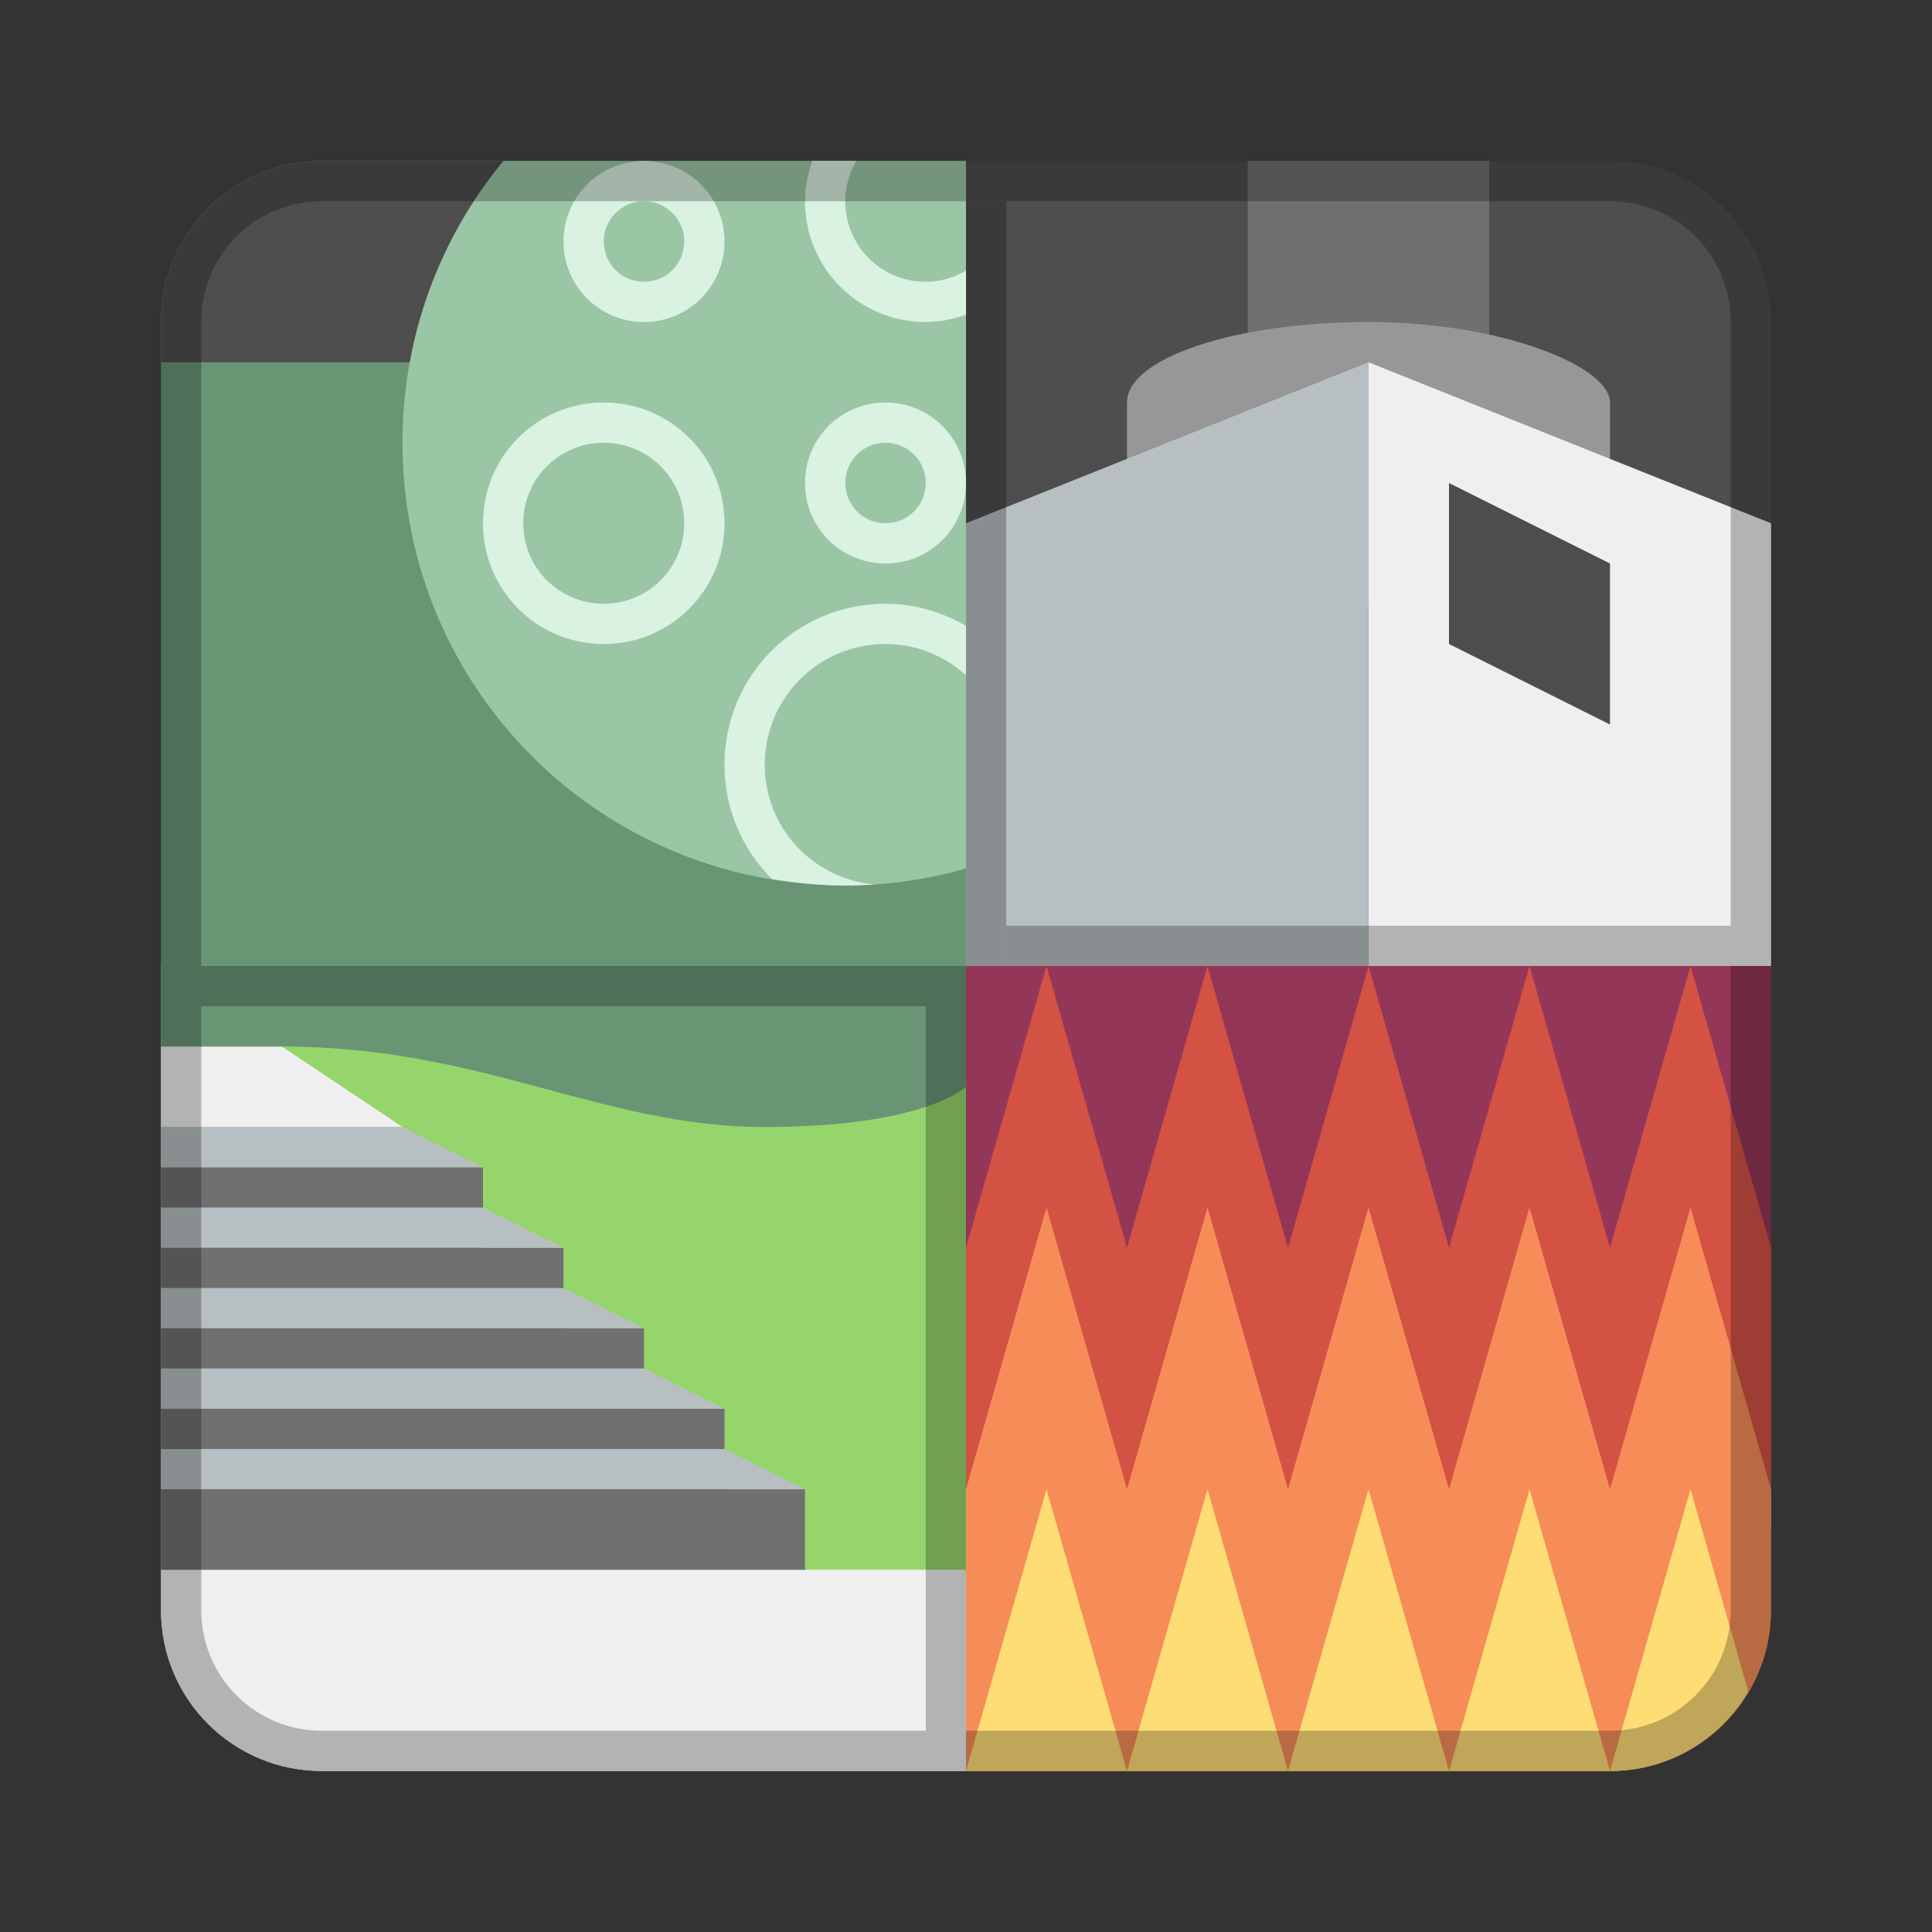 <?xml version="1.0" encoding="UTF-8" standalone="no"?>
<!-- Created with Inkscape (http://www.inkscape.org/) -->

<svg
   xmlns:dc="http://purl.org/dc/elements/1.1/"
   xmlns:cc="http://creativecommons.org/ns#"
   xmlns:rdf="http://www.w3.org/1999/02/22-rdf-syntax-ns#"
   xmlns:svg="http://www.w3.org/2000/svg"
   xmlns="http://www.w3.org/2000/svg"
   xmlns:sodipodi="http://sodipodi.sourceforge.net/DTD/sodipodi-0.dtd"
   xmlns:inkscape="http://www.inkscape.org/namespaces/inkscape"
   width="48px"
   height="48px"
   viewBox="0 0 48 48"
   version="1.1"
   id="SVGRoot"
   inkscape:version="0.92.4 (5da689c313, 2019-01-14)"
   sodipodi:docname="trauma-game.svg">
  <rect x="0" y="0" width="48" height="48" fill="#333333" stroke="none"/>
  <defs
     id="defs815" />
  <sodipodi:namedview
     id="base"
     pagecolor="#ffffff"
     bordercolor="#666666"
     borderopacity="1.0"
     inkscape:pageopacity="0.0"
     inkscape:pageshadow="2"
     inkscape:zoom="16.082807"
     inkscape:cx="19.712622"
     inkscape:cy="27.21214"
     inkscape:document-units="px"
     inkscape:current-layer="layer1"
     showgrid="true"
     inkscape:window-width="1920"
     inkscape:window-height="1017"
     inkscape:window-x="-8"
     inkscape:window-y="-8"
     inkscape:window-maximized="1"
     inkscape:grid-bbox="true"
     inkscape:snap-global="true">
    <inkscape:grid
       type="xygrid"
       id="grid1371" />
  </sodipodi:namedview>
  <g
     inkscape:label="Layer 1"
     inkscape:groupmode="layer"
     id="layer1">
    <path
       inkscape:connector-curvature="0"
       style="opacity:1;vector-effect:none;fill:#96d56b;fill-opacity:1;fill-rule:evenodd;stroke:none;stroke-width:2;stroke-linecap:round;stroke-linejoin:round;stroke-miterlimit:4;stroke-dasharray:none;stroke-opacity:1;paint-order:stroke fill markers"
       d="M 24,44 V 24 H 4 v 16 c 0,2.216 1.784,4 4,4 z"
       id="rect818-5-8" />
    <path
       inkscape:connector-curvature="0"
       style="opacity:1;vector-effect:none;fill:#699575;fill-opacity:1;fill-rule:evenodd;stroke:none;stroke-width:2;stroke-linecap:round;stroke-linejoin:round;stroke-miterlimit:4;stroke-dasharray:none;stroke-opacity:1;paint-order:stroke fill markers"
       d="M 24,4 V 24 H 4 V 8 C 4,5.784 5.784,4 8,4 Z"
       id="rect818-3" />
    <path
       inkscape:connector-curvature="0"
       style="opacity:1;vector-effect:none;fill:#943657;fill-opacity:1;fill-rule:evenodd;stroke:none;stroke-width:2;stroke-linecap:round;stroke-linejoin:round;stroke-miterlimit:4;stroke-dasharray:none;stroke-opacity:1;paint-order:stroke fill markers"
       d="M 24,44 V 24 h 20 v 16 c 0,2.216 -1.784,4 -4,4 z"
       id="rect818-5" />
    <path
       style="opacity:1;vector-effect:none;fill:#4e4e4e;fill-opacity:1;fill-rule:evenodd;stroke:none;stroke-width:2;stroke-linecap:round;stroke-linejoin:round;stroke-miterlimit:4;stroke-dasharray:none;stroke-opacity:1;paint-order:stroke fill markers"
       d="M 24 4 L 24 24 L 44 24 L 44 8 C 44 5.784 42.216 4 40 4 L 24 4 z "
       id="rect818" />
    <rect
       style="opacity:1;vector-effect:none;fill:#707070;fill-opacity:1;fill-rule:evenodd;stroke:none;stroke-width:2;stroke-linecap:round;stroke-linejoin:round;stroke-miterlimit:4;stroke-dasharray:none;stroke-opacity:1;paint-order:stroke fill markers"
       id="rect913"
       width="6"
       height="7"
       x="31"
       y="4" />
    <path
       inkscape:connector-curvature="0"
       style="fill:#d35244;stroke:none;stroke-width:1px;stroke-linecap:butt;stroke-linejoin:miter;stroke-opacity:1"
       d="m 26,24 -2,7 v 7 h 20 v -7 l -2,-7 -2,7 -2,-7 -2,7 -2,-7 -2,7 -2,-7 -2,7 z"
       id="path869-1-2" />
    <path
       style="fill:#f68d59;stroke:none;stroke-width:1px;stroke-linecap:butt;stroke-linejoin:miter;stroke-opacity:1"
       d="M 26 30 L 24 37 L 24 44 L 40 44 C 42.216 44 44 42.216 44 40 L 44 37 L 42 30 L 40 37 L 38 30 L 36 37 L 34 30 L 32 37 L 30 30 L 28 37 L 26 30 z "
       id="path869-1" />
    <path
       style="fill:#ffdd75;stroke:none;stroke-width:1px;stroke-linecap:butt;stroke-linejoin:miter;stroke-opacity:1"
       d="M 26 37 L 24 44 L 28 44 L 26 37 z M 28 44 L 32 44 L 30 37 L 28 44 z M 32 44 L 36 44 L 34 37 L 32 44 z M 36 44 L 40 44 L 38 37 L 36 44 z M 40 44 C 41.473 44 42.741 43.204 43.436 42.025 L 42 37 L 40 44 z "
       id="path869" />
    <rect
       style="opacity:1;vector-effect:none;fill:#979797;fill-opacity:1;fill-rule:evenodd;stroke:none;stroke-width:2;stroke-linecap:round;stroke-linejoin:round;stroke-miterlimit:4;stroke-dasharray:none;stroke-opacity:1;paint-order:stroke fill markers"
       id="rect911"
       width="12"
       height="7"
       x="28"
       y="8"
       ry="2"
       rx="6" />
    <path
       style="fill:#efefef;stroke:none;stroke-width:1px;stroke-linecap:butt;stroke-linejoin:miter;stroke-opacity:1"
       d="m 34,9 10,4 V 24 H 34 Z"
       id="path909"
       inkscape:connector-curvature="0" />
    <path
       style="opacity:1;vector-effect:none;fill:#efefef;fill-opacity:1;fill-rule:evenodd;stroke:none;stroke-width:2;stroke-linecap:round;stroke-linejoin:round;stroke-miterlimit:4;stroke-dasharray:none;stroke-opacity:1;paint-order:stroke fill markers"
       d="M 4 39 L 4 40 C 4 42.216 5.784 44 8 44 L 24 44 L 24 39 L 4 39 z "
       id="rect917" />
    <path
       style="fill:#707070;stroke:none;stroke-width:1px;stroke-linecap:butt;stroke-linejoin:miter;stroke-opacity:1"
       d="M 20,39 V 37 H 18 V 35 H 16 V 33 H 14 V 31 H 12 V 29 H 4 v 10 z"
       id="path919"
       inkscape:connector-curvature="0" />
    <path
       style="fill:#efefef;stroke:none;stroke-width:1px;stroke-linecap:butt;stroke-linejoin:miter;stroke-opacity:1"
       d="M 10,28 7,26 H 4 v 2 z"
       id="path971"
       inkscape:connector-curvature="0"
       sodipodi:nodetypes="ccccc" />
    <path
       style="fill:#699575;stroke:none;stroke-width:1px;stroke-linecap:butt;stroke-linejoin:miter;stroke-opacity:1"
       d="m 7,26 c 5,0 7.945,2 12,2 4,0 5,-1 5,-1 V 24 H 4 v 2 c 0,0 2,0 3,0 z"
       id="path973"
       inkscape:connector-curvature="0"
       sodipodi:nodetypes="ssccccs" />
    <path
       style="fill:#b7bfc2;stroke:none;stroke-width:1px;stroke-linecap:butt;stroke-linejoin:miter;stroke-opacity:1"
       d="M 4 28 L 4 29 L 12 29 L 10 28 L 4 28 z M 4 30 L 4 31 L 14 31 L 12 30 L 4 30 z M 4 32 L 4 33 L 16 33 L 14 32 L 4 32 z M 4 34 L 4 35 L 18 35 L 16 34 L 4 34 z M 4 36 L 4 37 L 20 37 L 18 36 L 4 36 z "
       id="path921" />
    <path
       style="opacity:1;vector-effect:none;fill:#4e4e4e;fill-opacity:1;fill-rule:evenodd;stroke:none;stroke-width:2;stroke-linecap:round;stroke-linejoin:round;stroke-miterlimit:4;stroke-dasharray:none;stroke-opacity:1;paint-order:stroke fill markers"
       d="M 8 4 C 5.784 4 4 5.784 4 8 L 4 9 L 24 9 L 24 4 L 8 4 z "
       id="rect1000" />
    <path
       style="opacity:1;vector-effect:none;fill:#9bc6a6;fill-opacity:1;fill-rule:evenodd;stroke:none;stroke-width:2.095;stroke-linecap:round;stroke-linejoin:round;stroke-miterlimit:4;stroke-dasharray:none;stroke-opacity:1;paint-order:stroke fill markers"
       d="M 12.504 4 C 10.939 5.9 10 8.335 10 11 C 10 17.094 14.906 22 21 22 C 22.043 22 23.046 21.847 24 21.578 L 24 4 L 12.504 4 z "
       id="rect1002" />
    <path
       style="opacity:1;vector-effect:none;fill:#daf2e1;fill-opacity:1;fill-rule:evenodd;stroke:none;stroke-width:2;stroke-linecap:round;stroke-linejoin:round;stroke-miterlimit:4;stroke-dasharray:none;stroke-opacity:1;paint-order:stroke fill markers"
       d="m 16,4 c -1.108,0 -2,0.892 -2,2 0,1.108 0.892,2 2,2 1.108,0 2,-0.892 2,-2 0,-1.108 -0.892,-2 -2,-2 z m 4.182,0 C 20.071,4.314 20,4.647 20,5 c 0,1.662 1.338,3 3,3 0.353,0 0.686,-0.071 1,-0.182 v -1.094 C 23.705,6.896 23.367,7 23,7 21.892,7 21,6.108 21,5 21,4.633 21.104,4.295 21.275,4 Z M 16,5 c 0.554,0 1,0.446 1,1 0,0.554 -0.446,1 -1,1 -0.554,0 -1,-0.446 -1,-1 0,-0.554 0.446,-1 1,-1 z m -1,5 c -1.662,0 -3,1.338 -3,3 0,1.662 1.338,3 3,3 1.662,0 3,-1.338 3,-3 0,-1.662 -1.338,-3 -3,-3 z m 7,0 c -1.108,0 -2,0.892 -2,2 0,1.108 0.892,2 2,2 1.108,0 2,-0.892 2,-2 0,-1.108 -0.892,-2 -2,-2 z m -7,1 c 1.108,0 2,0.892 2,2 0,1.108 -0.892,2 -2,2 -1.108,0 -2,-0.892 -2,-2 0,-1.108 0.892,-2 2,-2 z m 7,0 c 0.554,0 1,0.446 1,1 0,0.554 -0.446,1 -1,1 -0.554,0 -1,-0.446 -1,-1 0,-0.554 0.446,-1 1,-1 z m 0,4 c -2.216,0 -4,1.784 -4,4 0,1.113 0.451,2.114 1.18,2.838 C 19.773,21.936 20.378,22 21,22 c 0.249,0 0.494,-0.008 0.738,-0.025 C 20.202,21.841 19,20.572 19,19 c 0,-1.662 1.338,-3 3,-3 0.773,0 1.469,0.298 2,0.775 v -1.225 C 23.41,15.209 22.733,15 22,15 Z"
       id="rect1020"
       inkscape:connector-curvature="0"
       sodipodi:nodetypes="ssssscssccssccssssssssssssssssssssssssssscscssccs" />
    <path
       style="opacity:0.25;vector-effect:none;fill:#000000;fill-opacity:1;fill-rule:evenodd;stroke:none;stroke-width:4;stroke-linecap:round;stroke-linejoin:round;stroke-miterlimit:4;stroke-dasharray:none;stroke-dashoffset:0;stroke-opacity:1;paint-order:stroke fill markers"
       d="M 8 4 C 5.784 4 4 5.784 4 8 L 4 40 C 4 42.216 5.784 44 8 44 L 40 44 C 42.216 44 44 42.216 44 40 L 44 8 C 44 5.784 42.216 4 40 4 L 8 4 z M 8 5 L 40 5 C 41.662 5 43 6.338 43 8 L 43 40 C 43 41.662 41.662 43 40 43 L 8 43 C 6.338 43 5 41.662 5 40 L 5 8 C 5 6.338 6.338 5 8 5 z "
       id="rect826" />
    <path
       style="fill:#b7bfc2;stroke:none;stroke-width:1px;stroke-linecap:butt;stroke-linejoin:miter;stroke-opacity:1"
       d="M 24,13 34,9 V 24 H 24 Z"
       id="path907"
       inkscape:connector-curvature="0" />
    <path
       style="fill:#4e4e4e;stroke:none;stroke-width:1px;stroke-linecap:butt;stroke-linejoin:miter;stroke-opacity:1"
       d="m 36,12 v 4 l 4,2 v -4 z"
       id="path915"
       inkscape:connector-curvature="0"
       sodipodi:nodetypes="ccccc" />
    <rect
       style="opacity:0.25;vector-effect:none;fill:#000000;fill-opacity:1;fill-rule:evenodd;stroke:none;stroke-width:2;stroke-linecap:round;stroke-linejoin:round;stroke-miterlimit:4;stroke-dasharray:none;stroke-opacity:1;paint-order:stroke fill markers"
       id="rect975"
       width="1"
       height="19"
       x="23"
       y="24" />
    <rect
       style="opacity:0.25;vector-effect:none;fill:#000000;fill-opacity:1;fill-rule:evenodd;stroke:none;stroke-width:2;stroke-linecap:round;stroke-linejoin:round;stroke-miterlimit:4;stroke-dasharray:none;stroke-opacity:1;paint-order:stroke fill markers"
       id="rect977"
       width="1"
       height="19"
       x="24"
       y="5" />
    <rect
       style="opacity:0.25;vector-effect:none;fill:#000000;fill-opacity:1;fill-rule:evenodd;stroke:none;stroke-width:2;stroke-linecap:round;stroke-linejoin:round;stroke-miterlimit:4;stroke-dasharray:none;stroke-opacity:1;paint-order:stroke fill markers"
       id="rect979"
       width="18"
       height="1"
       x="25"
       y="23" />
    <rect
       style="opacity:0.25;vector-effect:none;fill:#000000;fill-opacity:1;fill-rule:evenodd;stroke:none;stroke-width:2;stroke-linecap:round;stroke-linejoin:round;stroke-miterlimit:4;stroke-dasharray:none;stroke-opacity:1;paint-order:stroke fill markers"
       id="rect981"
       width="18"
       height="1"
       x="5"
       y="24" />
  </g>
</svg>
